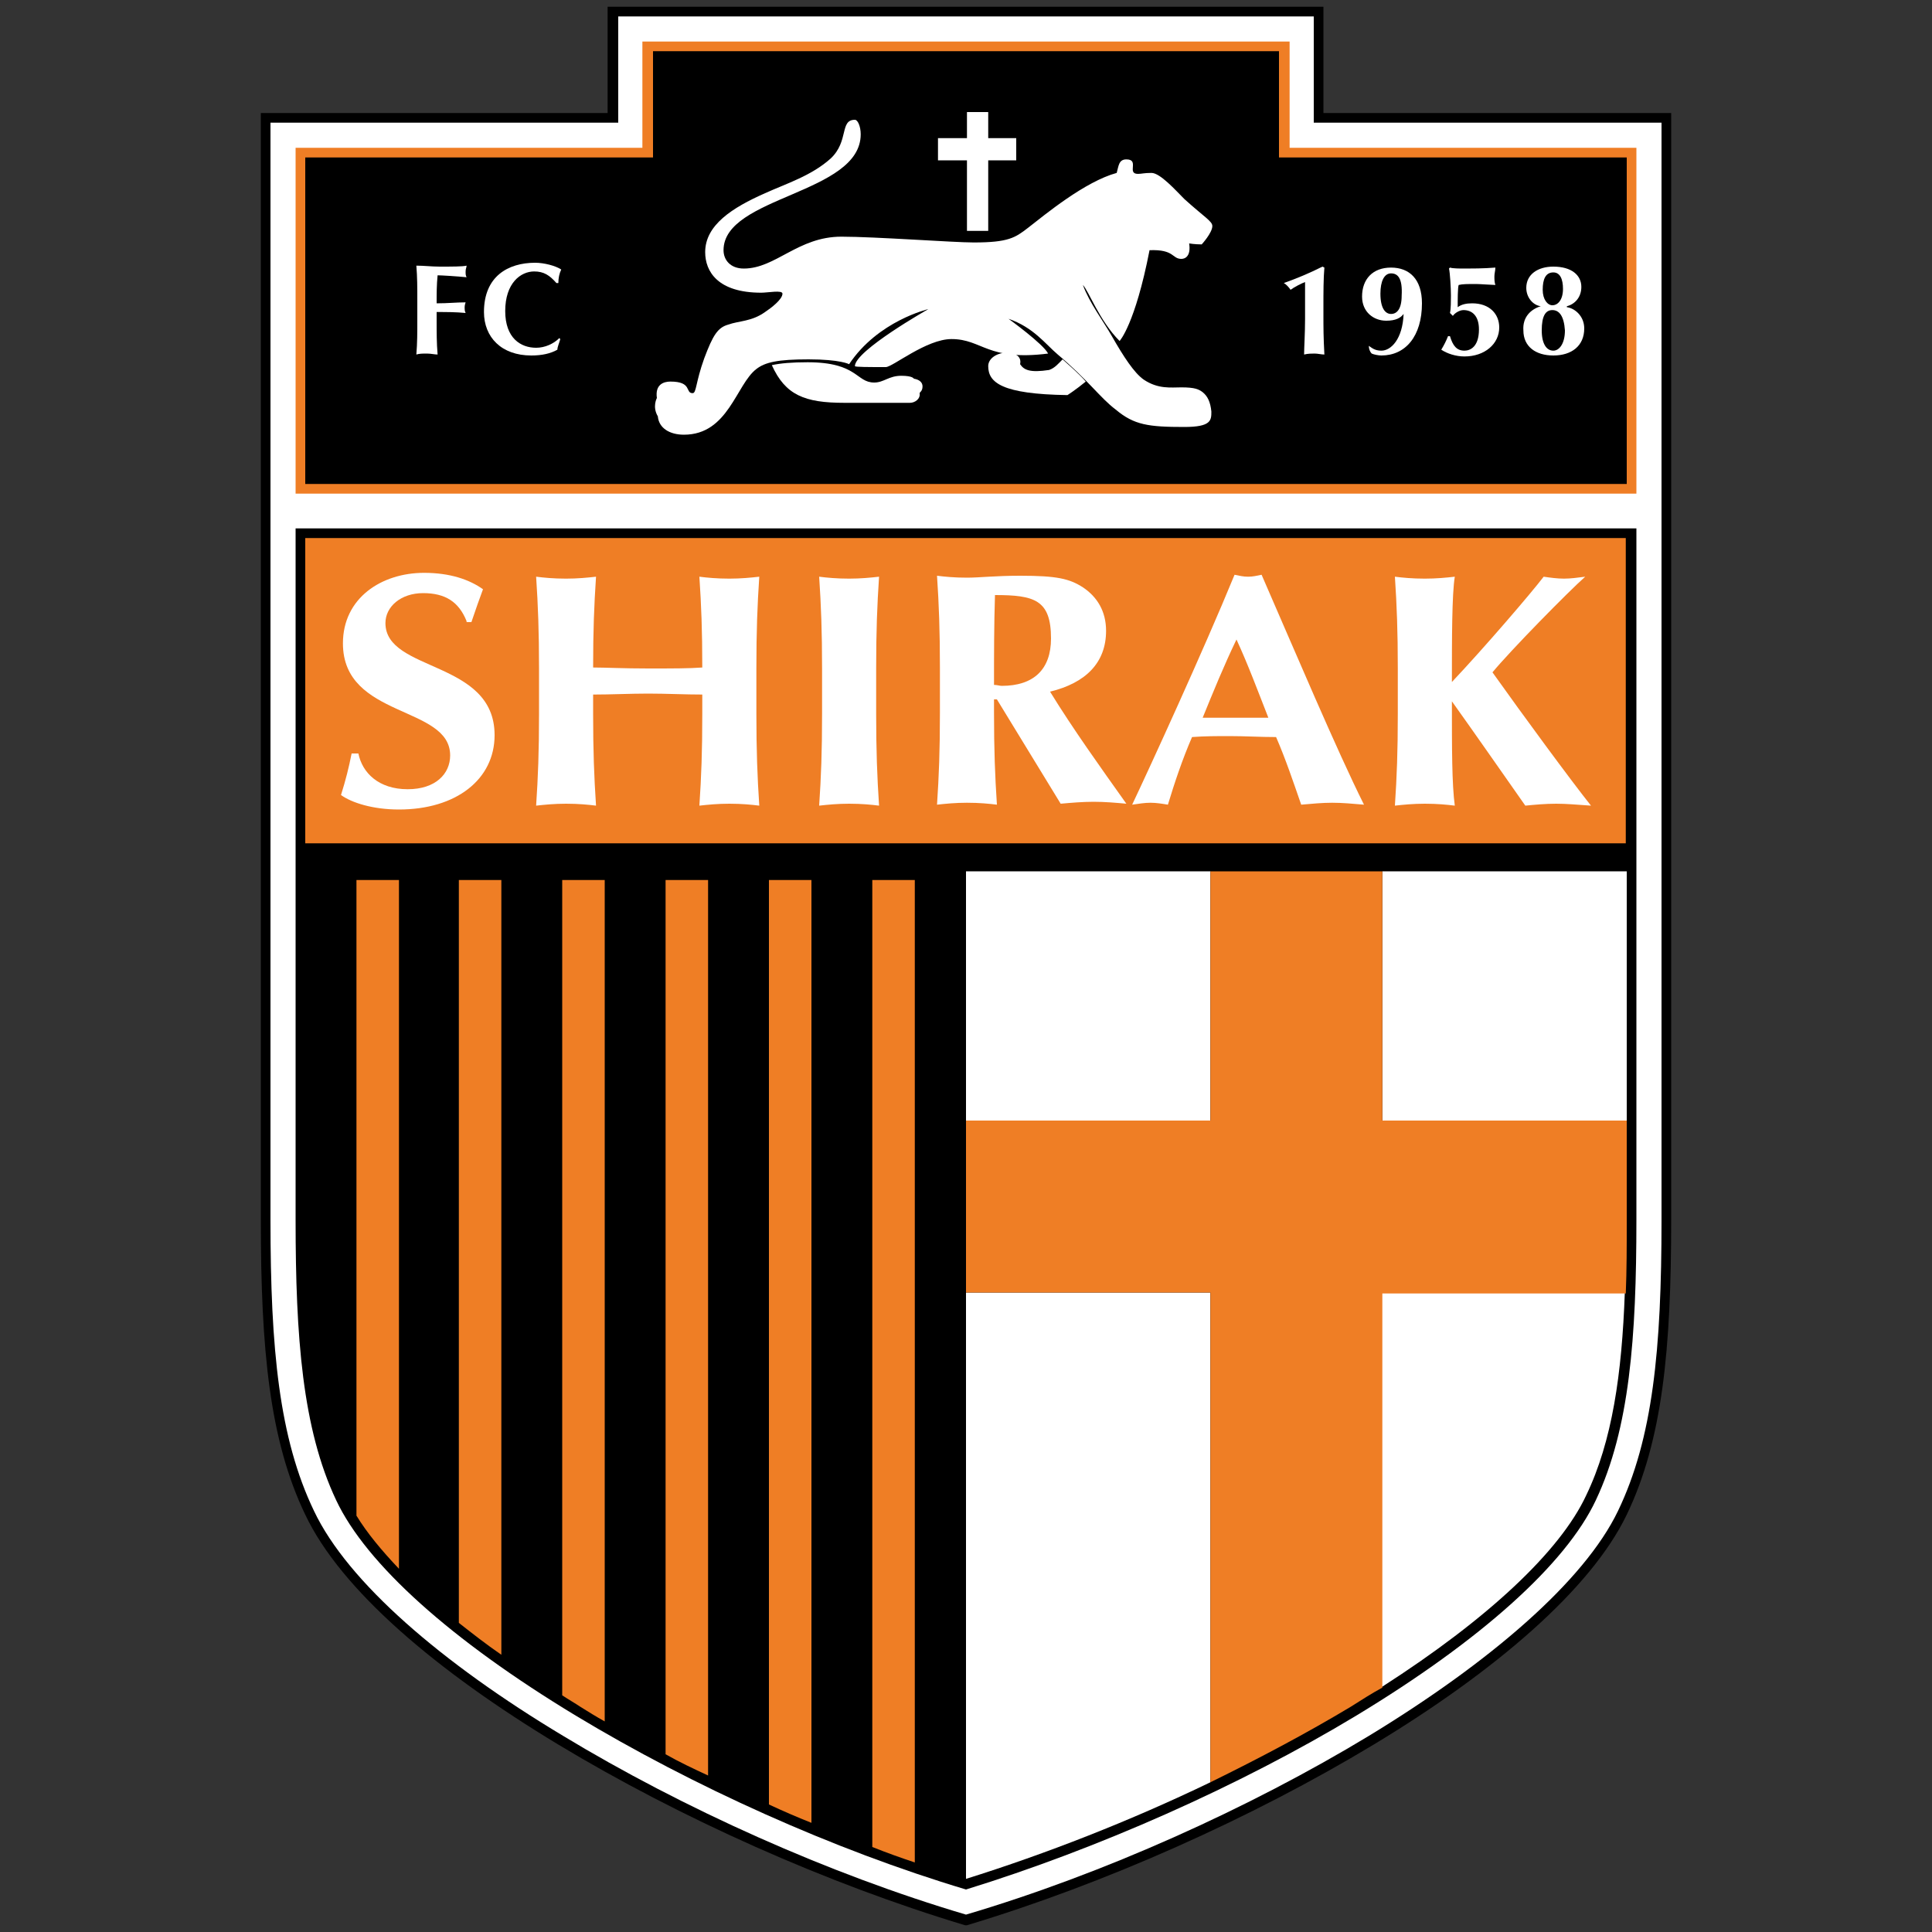 <?xml version="1.0" encoding="utf-8"?>
<!-- Generator: Adobe Illustrator 21.1.0, SVG Export Plug-In . SVG Version: 6.00 Build 0)  -->
<svg version="1.1" id="Layer_1" xmlns="http://www.w3.org/2000/svg" xmlns:xlink="http://www.w3.org/1999/xlink" x="0px" y="0px"
	 viewBox="0 0 200 200" style="enable-background:new 0 0 200 200;" xml:space="preserve">
<rect x="0" y="0" width="200" height="200" fill="#333333" stroke="none"/>
<style type="text/css">
	.st0{fill:#FFFFFF;}
	.st1{fill:#EF7E25;}
</style>
<g>
	<path d="M99.9,199.3c-14.3-4.3-29.5-11.1-42.1-18.7l0,0c-12.6-7.6-22.5-16-26.2-23.8l0,0c-3.7-7.7-4.6-17.1-4.6-30.5l0,0V11.7h35.9
		v-11h74.1v11H173l0,114.6c0,13.4-0.9,22.8-4.6,30.5l0,0c-3.7,7.7-13.6,16.2-26.2,23.8l0,0c-12.6,7.6-27.8,14.4-42.1,18.7l0,0
		l-0.1,0L99.9,199.3L99.9,199.3z"/>
	<path class="st0" d="M28,126.3c0,13.4,0.9,22.6,4.5,30.1l0,0c3.5,7.4,13.3,15.8,25.8,23.3l0,0c12.4,7.5,27.5,14.3,41.7,18.5l0,0
		c14.2-4.2,29.3-11,41.7-18.5l0,0c12.5-7.6,22.3-16,25.8-23.3l0,0c3.6-7.5,4.5-16.7,4.5-30.1l0,0V12.7h-35.4v-0.5h0.5h-0.5v0.5H136
		v-11H64v11H28V126.3L28,126.3z"/>
	<polyline class="st1" points="133.5,4.3 133.5,15.3 169.4,15.3 169.4,51.1 30.6,51.1 30.6,15.3 66.5,15.3 66.5,4.3 133.5,4.3 	"/>
	<polygon points="132.4,5.3 67.6,5.3 67.6,16.3 31.6,16.3 31.6,50.1 168.4,50.1 168.4,16.3 132.4,16.3 132.4,5.3 	"/>
	<path d="M30.6,54.7v71.6c0,12.1,0.7,21.6,4.2,29c3.1,6.6,11.9,14.5,24.8,22.3c12.1,7.3,26.7,13.9,40.4,18
		c13.6-4.2,28.3-10.7,40.4-18c12.9-7.8,21.7-15.7,24.8-22.3c3.5-7.4,4.2-16.9,4.2-29V54.7H30.6z"/>
	<rect x="31.6" y="55.7" class="st1" width="136.7" height="31.6"/>
	<path class="st0" d="M48.3,64.3c-0.8-2-2.2-2.9-4.5-2.9c-2.3,0-3.9,1.4-3.9,3.1c0,5.1,11.3,3.8,11.3,11.6c0,4.6-4,7.7-9.9,7.7
		c-2.7,0-4.9-0.7-6-1.5c0.5-1.6,0.8-2.8,1.1-4.3h0.7c0.4,2,2.1,3.7,5.1,3.7c2.9,0,4.4-1.6,4.4-3.5c0-5.2-11.1-3.8-11.1-11.6
		c0-4.7,4-7.3,8.4-7.3c2.7,0,4.7,0.7,6.1,1.7c-0.4,1.1-0.7,1.9-1.2,3.4H48.3z"/>
	<path class="st0" d="M72.8,71.9c-1.9,0-3.8-0.1-5.7-0.1c-1.9,0-3.8,0.1-5.7,0.1v2c0,3.8,0.1,6.5,0.3,9.5c-0.8-0.1-1.8-0.2-3.1-0.2
		c-1.2,0-2.2,0.1-3.1,0.2c0.2-3,0.3-5.6,0.3-9.5v-4.7c0-3.8-0.1-6.5-0.3-9.5c0.8,0.1,1.8,0.2,3.1,0.2c1.2,0,2.2-0.1,3.1-0.2
		c-0.2,3-0.3,5.6-0.3,9.4c1.3,0,3.1,0.1,5.7,0.1c2.6,0,4.2,0,5.6-0.1c0-3.8-0.1-6.4-0.3-9.4c0.8,0.1,1.8,0.2,3.1,0.2
		c1.2,0,2.2-0.1,3.1-0.2c-0.2,3-0.3,5.6-0.3,9.5v4.7c0,3.8,0.1,6.5,0.3,9.5c-0.8-0.1-1.8-0.2-3.1-0.2c-1.2,0-2.2,0.1-3.1,0.2
		c0.2-3,0.3-5.6,0.3-9.5V71.9z"/>
	<path class="st0" d="M85.1,69.2c0-3.8-0.1-6.5-0.3-9.5c0.8,0.1,1.8,0.2,3.1,0.2c1.2,0,2.2-0.1,3.1-0.2c-0.2,3-0.3,5.6-0.3,9.5v4.7
		c0,3.8,0.1,6.5,0.3,9.5c-0.8-0.1-1.8-0.2-3.1-0.2c-1.2,0-2.2,0.1-3.1,0.2c0.2-3,0.3-5.6,0.3-9.5V69.2z"/>
	<path class="st0" d="M103.2,72.4h-0.3v1.4c0,3.8,0.1,6.5,0.3,9.5c-0.8-0.1-1.8-0.2-3.1-0.2c-1.2,0-2.2,0.1-3.1,0.2
		c0.2-3,0.3-5.6,0.3-9.5v-4.7c0-3.8-0.1-6.5-0.3-9.5c0.8,0.1,1.8,0.2,3.1,0.2c1.3,0,2.9-0.2,5.5-0.2c3.8,0,5.1,0.3,6.5,1.2
		c1.5,1,2.4,2.5,2.4,4.5c0,3.3-2.1,5.4-5.8,6.3c2.4,3.9,5.2,7.8,7.9,11.6c-1.1-0.1-2.2-0.2-3.4-0.2c-1.1,0-2.3,0.1-3.4,0.2
		L103.2,72.4z M103,61.6c-0.1,3.1-0.1,6.2-0.1,9.3c0.3,0,0.6,0.1,0.8,0.1c3.3,0,5.1-1.7,5.1-4.9C108.8,62.1,107.1,61.6,103,61.6z"/>
	<path class="st0" d="M141.2,83.3c-1.2-0.1-2.2-0.2-3.3-0.2c-1,0-2.1,0.1-3.2,0.2c-0.8-2.3-1.6-4.7-2.6-7c-1.6,0-3.2-0.1-4.8-0.1
		c-1.3,0-2.6,0-3.9,0.1c-1,2.3-1.8,4.7-2.5,7c-0.6-0.1-1.2-0.2-1.8-0.2c-0.6,0-1.2,0.1-1.9,0.2c1.8-3.8,7.4-16,10.6-23.8
		c0.5,0.1,0.9,0.2,1.4,0.2s0.9-0.1,1.4-0.2C134,67.3,138.4,77.7,141.2,83.3z M131.3,74.3c-1.1-2.8-2.1-5.5-3.3-8.1
		c-1.3,2.7-2.4,5.4-3.5,8.1H131.3z"/>
	<path class="st0" d="M150.3,72.6c0,4.9,0,8.6,0.3,10.8c-0.8-0.1-1.8-0.2-3.1-0.2c-1.2,0-2.2,0.1-3.1,0.2c0.2-3,0.3-5.6,0.3-9.5
		v-4.7c0-3.8-0.1-6.5-0.3-9.5c0.8,0.1,1.8,0.2,3.1,0.2c1.2,0,2.2-0.1,3.1-0.2c-0.3,1.8-0.3,6.5-0.3,10.9c3.4-3.6,8.2-9.2,9.5-10.9
		c0.7,0.1,1.4,0.2,2.1,0.2c0.7,0,1.4-0.1,2.2-0.2c-1.7,1.5-7.7,7.6-9.6,9.9c3.2,4.5,8.2,11.3,10.2,13.8c-1.5-0.1-2.5-0.2-3.6-0.2
		c-1.1,0-2.2,0.1-3.2,0.2C155.3,79.7,152.8,76.1,150.3,72.6L150.3,72.6z"/>
	<path class="st1" d="M58.2,91.1v84.4c0.6,0.4,1.3,0.8,1.9,1.2c0.8,0.5,1.6,1,2.5,1.5V91.1H58.2z"/>
	<path class="st1" d="M68.9,91.1v90.5c1.4,0.8,2.9,1.5,4.4,2.2V91.1H68.9z"/>
	<path class="st1" d="M47.5,91.1V168c1.4,1.1,2.8,2.2,4.4,3.3V91.1H47.5z"/>
	<path class="st1" d="M36.9,91.1v65.8c1.1,1.8,2.6,3.6,4.4,5.5V91.1H36.9z"/>
	<path class="st1" d="M79.6,91.1v95.7c1.5,0.7,2.9,1.3,4.4,1.9V91.1H79.6z"/>
	<path class="st1" d="M90.3,91.1v100.1c1.5,0.6,2.9,1.1,4.4,1.6V91.1H90.3z"/>
	<path class="st0" d="M100,133.8v60.7c8.3-2.6,17-6,25.3-10v-50.7H100z"/>
	<rect x="143.1" y="90.2" class="st0" width="25.3" height="25.8"/>
	<rect x="100" y="90.2" class="st0" width="25.3" height="25.8"/>
	<path class="st0" d="M143.1,174.6c10.9-7,18.4-14,21.1-19.8c2.7-5.6,3.7-12.6,4-21h-25.2V174.6z"/>
	<path class="st1" d="M168.4,116l-25.3,0V90.2h-17.8V116l-25.3,0v17.8h25.3v50.7c5.1-2.5,10-5.1,14.5-7.8c1.1-0.7,2.2-1.4,3.3-2
		v-40.8h25.2c0.1-2.4,0.1-4.9,0.1-7.5V116z"/>
	<path class="st0" d="M43.2,31.2c0-1.5,0-2.5-0.1-3.7c0.8,0,1.6,0.1,2.4,0.1c1.3,0,2.4,0,2.8-0.1c0,0.2-0.1,0.3-0.1,0.6
		c0,0.3,0,0.4,0.1,0.6c-1-0.1-2.6-0.2-3-0.2c-0.1,1-0.1,1.9-0.1,2.9c1.2,0,2-0.1,3-0.1c-0.1,0.3-0.1,0.4-0.1,0.6
		c0,0.1,0,0.3,0.1,0.5c-1-0.1-2-0.1-3-0.1V33c0,1.5,0,2.5,0.1,3.7c-0.3,0-0.7-0.1-1.1-0.1c-0.4,0-0.8,0-1.1,0.1
		c0.1-1.2,0.1-2.2,0.1-3.7V31.2z"/>
	<path class="st0" d="M58,35.1c-0.1,0.4-0.3,0.8-0.3,1.1c-0.7,0.4-1.6,0.6-2.7,0.6c-3.1,0-4.9-1.9-4.9-4.5c0-3.7,2.5-5.1,5.3-5.1
		c0.9,0,2.1,0.3,2.7,0.7c-0.2,0.4-0.3,0.9-0.3,1.4h-0.2c-0.7-0.8-1.3-1.2-2.3-1.2c-1.4,0-3,1.2-3,4.1c0,2.8,1.6,3.8,3.2,3.8
		c0.9,0,1.8-0.4,2.4-1L58,35.1z"/>
	<path class="st0" d="M137.1,27.7c-0.1,1.1-0.1,2.6-0.1,4v0.8c0,1.4,0,2.4,0.1,4.2c-0.3,0-0.7-0.1-1-0.1c-0.3,0-0.7,0-1.1,0.1
		c0-0.7,0.1-2.2,0.1-3.7v-3.8c-0.3,0.1-1.1,0.5-1.5,0.8c-0.2-0.3-0.5-0.6-0.7-0.7c1.4-0.5,2.6-1,4-1.7L137.1,27.7z"/>
	<path class="st0" d="M141.7,35.8c0.3,0.2,0.6,0.5,1.3,0.5c1,0,2.2-1.2,2.3-3.8l0,0c-0.3,0.4-0.8,0.7-1.8,0.7
		c-1.3,0-2.5-0.9-2.5-2.5c0-1.8,1.1-3,3-3c1.9,0,3.2,1.2,3.2,3.7c0,3.4-1.7,5.4-4.2,5.4c-0.3,0-0.8-0.1-1-0.2
		C141.8,36.4,141.7,36.1,141.7,35.8L141.7,35.8z M144,28.3c-0.7,0-1.1,0.8-1.1,2.1c0,1.5,0.5,2.1,1.1,2.1c0.6,0,1.1-0.5,1.1-1.9
		C145.2,28.8,144.7,28.3,144,28.3z"/>
	<path class="st0" d="M150.1,32.4c0.1-0.4,0.1-1.3,0.1-1.8c0-0.8-0.1-2.4-0.2-2.8l0.1-0.1c0.3,0.1,1,0.1,1.6,0.1
		c0.5,0,1.9,0,3.1-0.1c0,0.3-0.1,0.6-0.1,0.9c0,0.3,0,0.6,0.1,0.9c-0.3,0-1.6-0.1-2-0.1c-0.9,0-1.4,0-1.8,0.1
		c-0.1,0.3-0.1,1.5-0.1,2.3c0.4-0.3,0.9-0.4,1.5-0.4c1.8,0,2.8,1.1,2.8,2.5c0,1.7-1.5,3-3.6,3c-0.9,0-1.8-0.3-2.4-0.7
		c0.3-0.5,0.5-0.9,0.7-1.4h0.2c0.3,1,0.7,1.5,1.5,1.5c0.6,0,1.5-0.4,1.5-2.2c0-1.4-0.7-2-1.6-2c-0.4,0-0.9,0.3-1.1,0.6L150.1,32.4z"
		/>
	<path class="st0" d="M159.5,31.7c-0.8-0.1-1.5-0.9-1.5-1.9c0-1.4,1.2-2.2,2.8-2.2c1.9,0,2.9,0.9,2.9,2.1c0,1.1-0.7,1.8-1.5,2v0.1
		c0.8,0.1,1.8,0.9,1.8,2.2c0,1.8-1.3,2.8-3.2,2.8c-1.8,0-3.1-0.9-3.1-2.6C157.6,32.8,158.5,32,159.5,31.7L159.5,31.7z M160.7,32.1
		c-0.7,0-1.1,0.6-1.1,2.1c0,1.4,0.5,2.1,1.2,2.1c0.6,0,1.2-0.7,1.2-2.1C161.9,32.7,161.4,32.1,160.7,32.1z M160.8,28.2
		c-0.8,0-1.1,0.7-1.1,1.8c0,1,0.5,1.6,1,1.6c0.6,0,1.1-0.6,1.1-1.7C161.8,28.9,161.5,28.2,160.8,28.2z"/>
	<polygon class="st0" points="105.2,14.3 102.3,14.3 102.3,11.6 100.1,11.6 100.1,14.3 97.1,14.3 97.1,16.6 100.1,16.6 100.1,23.9 
		102.3,23.9 102.3,16.6 105.2,16.6 	"/>
	<path class="st0" d="M124.5,40.6c-0.4-0.3-0.8-0.5-2.2-0.5c-1.1,0-2.4,0.2-3.9-0.8c-1-0.7-2.1-2.4-3.3-4.5c-0.9-1.6-2.3-3.4-3-5.3
		c0.6,0.6,1.7,3.7,3.8,5.8c0,0,1.6-1.7,3.1-9.4c2.6-0.1,2.3,0.9,3.3,0.9c0.4,0,1-0.3,0.8-1.6c0,0,0.6,0.1,1.3,0.1
		c0,0,1.1-1.2,1.1-1.9c0-0.5-0.8-0.9-2.9-2.8c-0.9-0.9-2.5-2.7-3.4-2.7c-0.8,0-1,0.1-1.4,0.1c-1.2,0,0.2-1.5-1.2-1.5
		c-0.8,0-0.8,0.7-1,1.4c-3.3,0.9-7.4,4.3-9.2,5.7c-1.3,1-2,1.5-5.6,1.5c-2.1,0-10.2-0.6-13.7-0.6c-4.5,0-6.8,3.3-10.1,3.3
		c-1.4,0-2.1-0.9-2.1-1.9c0-5.6,14.2-5.8,14.2-12c0-0.8-0.3-1.5-0.6-1.5c-1.6,0-0.6,2.2-2.5,4c-2,1.8-4.6,2.6-6.8,3.6
		c-3.4,1.5-6.2,3.3-6.2,6.1c0,2,1.3,4.2,5.8,4.2c0.7,0,2.2-0.3,2.2,0.1c0,0.6-1.2,1.5-1.8,1.9c-1.4,1-2.7,0.9-3.8,1.3
		c-1.1,0.3-1.6,1.1-2.5,3.5c-0.9,2.5-0.8,3.6-1.2,3.6c-0.8,0,0-1.2-2.3-1.2c-0.7,0-1.6,0.3-1.4,1.7c0,0-0.5,0.9,0.1,1.9
		c0.1,1.2,1.2,1.9,2.7,1.9c4.6,0,5.4-5.2,7.5-6.8c0.9-0.7,2.2-1,5.4-1c3.3,0,4.2,0.5,4.2,0.5c3-4.5,8.2-5.7,8.2-5.7
		s-7.6,4.3-7.6,5.9c0,0.1,1.4,0.1,3.2,0.1c0.7,0,4.2-2.9,6.8-2.9c3.2,0,3.7,2.3,10,1.5c-0.5-1-4.1-3.6-4.1-3.6
		c2.6,0.9,3.8,2.6,5.1,3.7c3.1,2.6,4.4,4.5,6,5.7c1.9,1.6,3.4,1.8,7.1,1.8c2.8,0,2.8-0.7,2.8-1.6C125.3,41.6,125,41,124.5,40.6z"/>
	<path class="st0" d="M110,37.2c-0.4,0.4-0.8,0.9-1.4,1.1c-2,0.3-2.6,0-3-0.6c0.2-0.9-0.7-1.2-1.3-1.2c-1.1,0-2,0.6-2,1.4
		c0,1.7,1.4,2.9,8.2,3c0,0,0.8-0.5,1.9-1.4C111.8,38.8,111,38.1,110,37.2z"/>
	<path class="st0" d="M95.5,40c0-0.4-0.3-0.7-0.9-0.8c0,0-0.1-0.3-1.3-0.3c-1.3,0-1.8,0.7-2.8,0.7c-1.9,0-1.7-2.1-6.9-2.1
		c-1.6,0-2.8,0.1-3.7,0.3c1.4,3.1,3.4,3.9,7.5,3.9h6.8c0.5,0,1.1-0.4,1-1C95.2,40.6,95.5,40.5,95.5,40z"/>
</g>
</svg>
